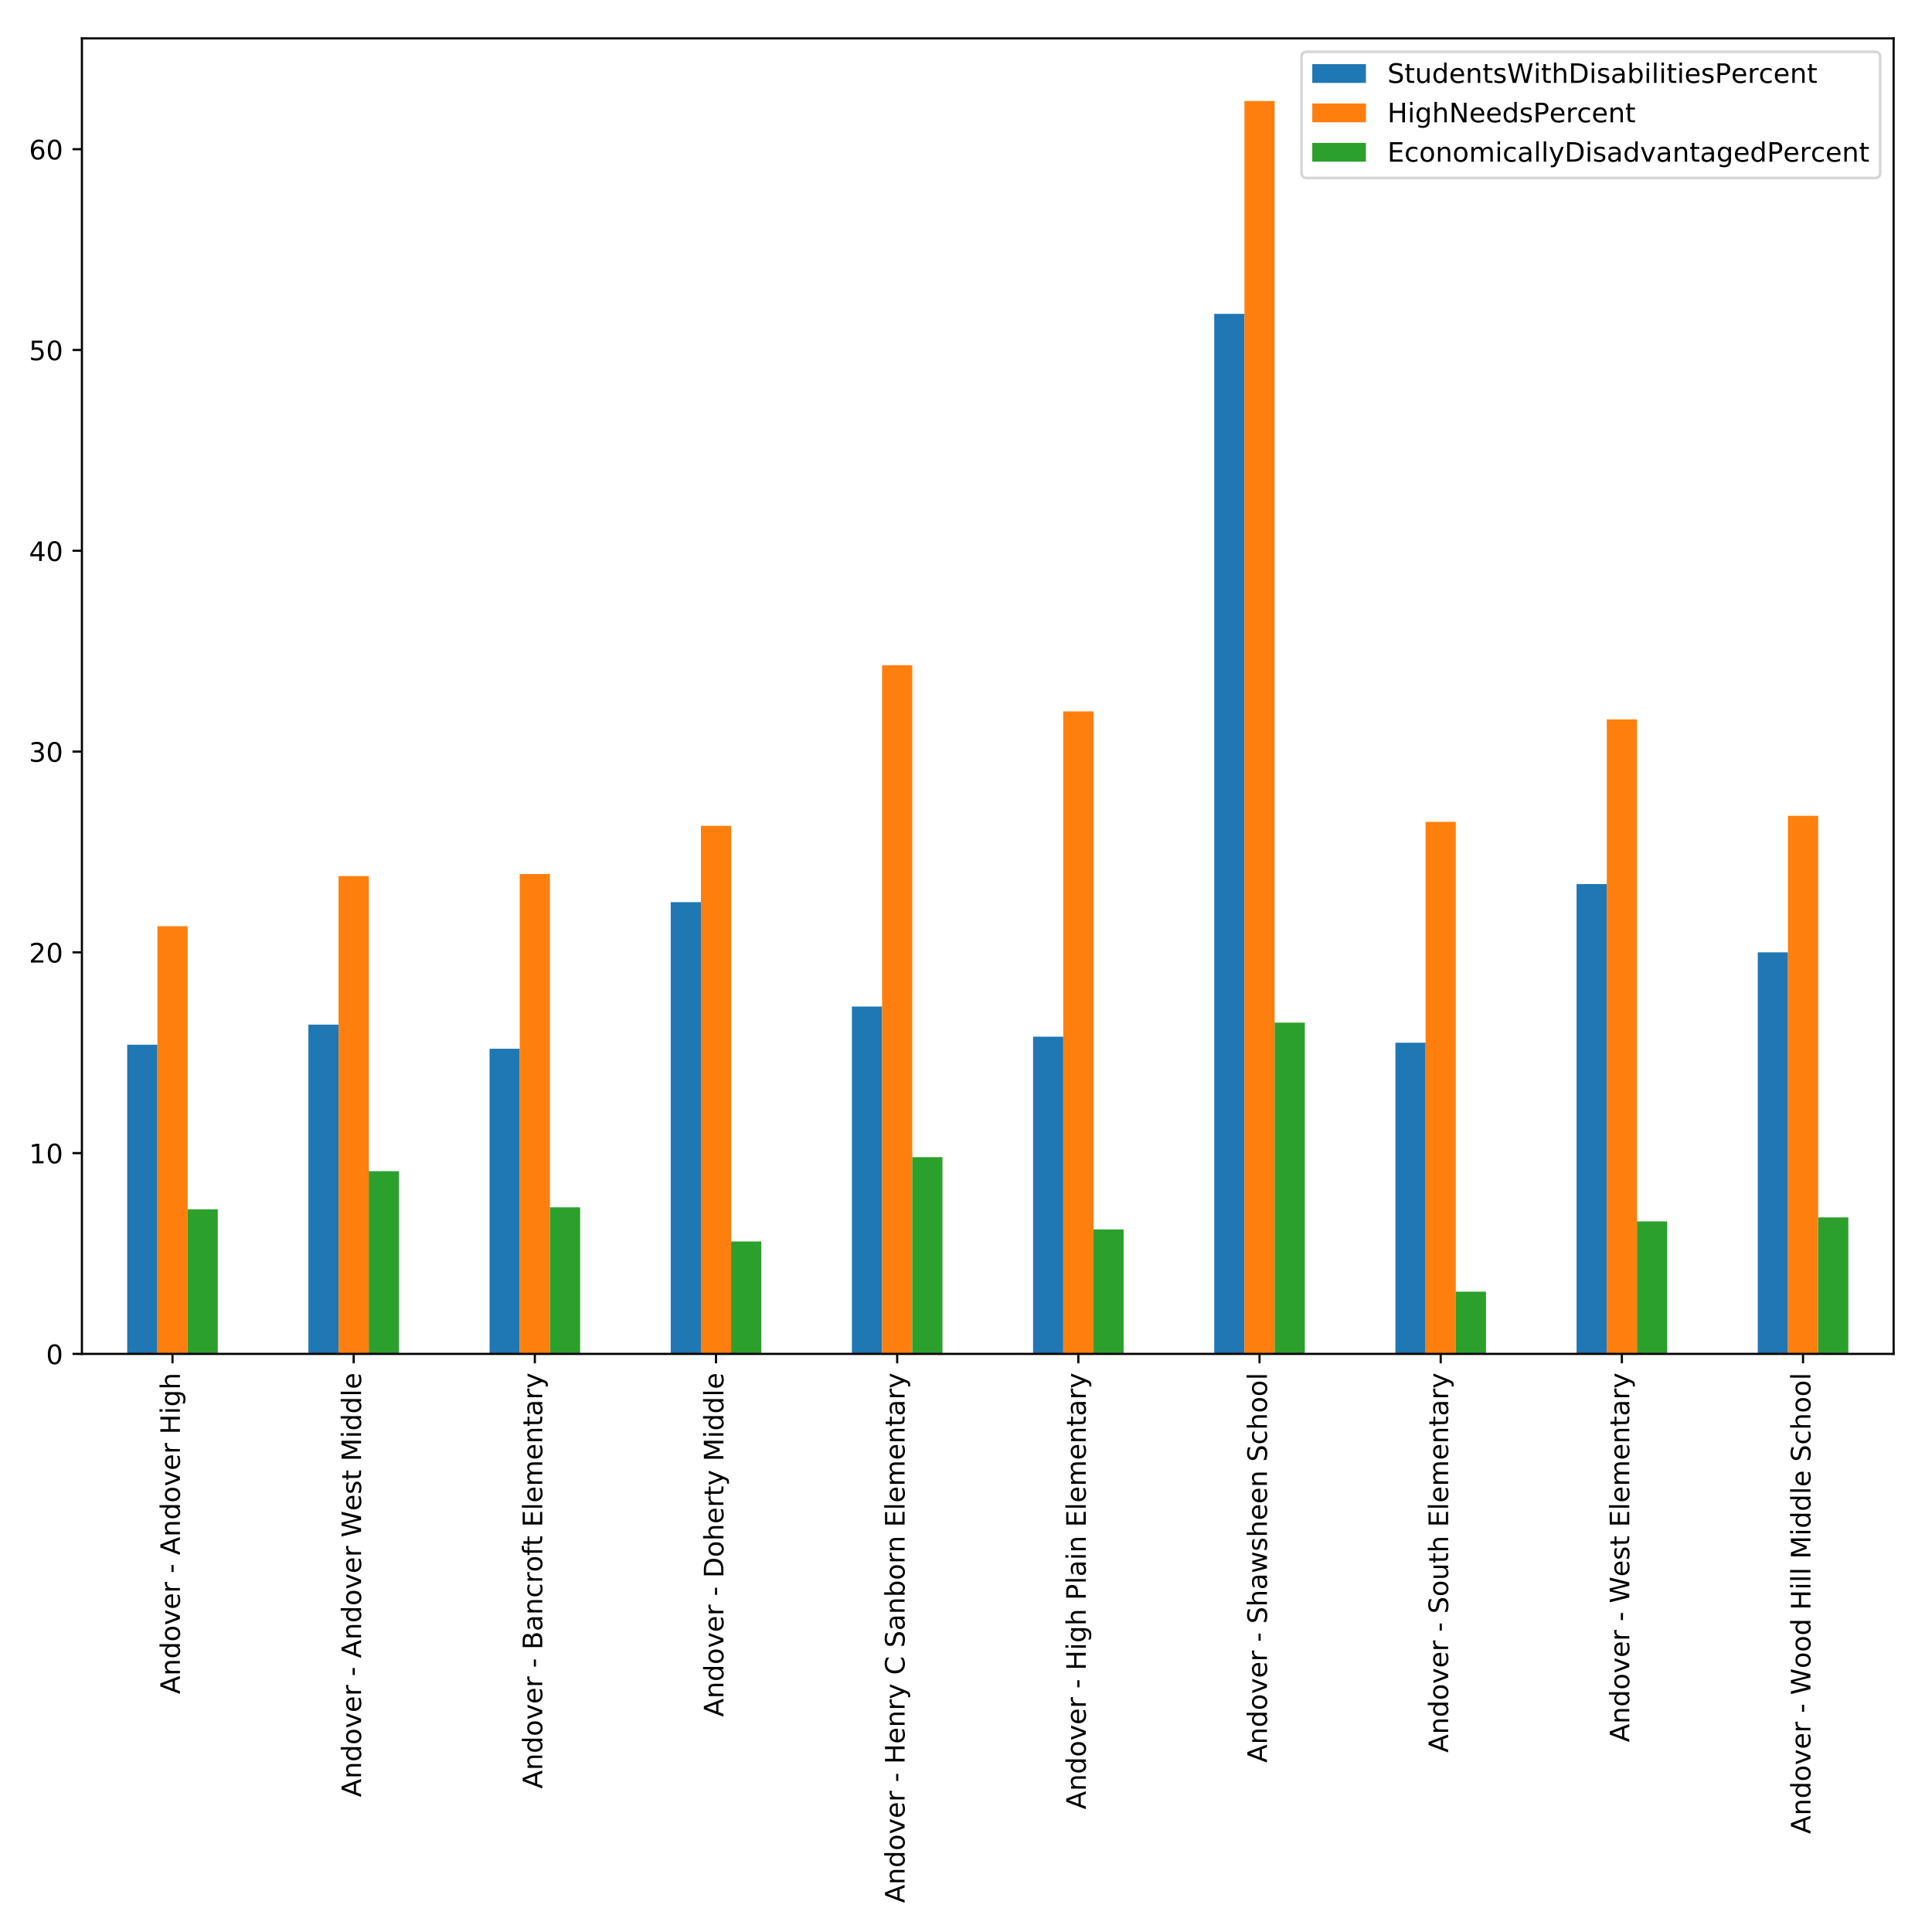 <?xml version="1.0" encoding="utf-8" standalone="no"?>
<!DOCTYPE svg PUBLIC "-//W3C//DTD SVG 1.1//EN"
  "http://www.w3.org/Graphics/SVG/1.1/DTD/svg11.dtd">
<!-- Created with matplotlib (http://matplotlib.org/) -->
<svg height="720pt" version="1.1" viewBox="0 0 720 720" width="720pt" xmlns="http://www.w3.org/2000/svg" xmlns:xlink="http://www.w3.org/1999/xlink">
 <defs>
  <style type="text/css">
*{stroke-linecap:butt;stroke-linejoin:round;}
  </style>
 </defs>
 <g id="figure_1">
  <g id="patch_1">
   <path d="M 0 720 
L 720 720 
L 720 0 
L 0 0 
z
" style="fill:#ffffff;"/>
  </g>
  <g id="axes_1">
   <g id="patch_2">
    <path d="M 30.525 504.562 
L 705.7 504.562 
L 705.7 14.3 
L 30.525 14.3 
z
" style="fill:#ffffff;"/>
   </g>
   <g id="patch_3">
    <path clip-path="url(#pc3f6af419b)" d="M 47.404 504.562 
L 58.657 504.562 
L 58.657 389.33 
L 47.404 389.33 
z
" style="fill:#1f77b4;"/>
   </g>
   <g id="patch_4">
    <path clip-path="url(#pc3f6af419b)" d="M 114.922 504.562 
L 126.175 504.562 
L 126.175 381.847 
L 114.922 381.847 
z
" style="fill:#1f77b4;"/>
   </g>
   <g id="patch_5">
    <path clip-path="url(#pc3f6af419b)" d="M 182.439 504.562 
L 193.692 504.562 
L 193.692 390.826 
L 182.439 390.826 
z
" style="fill:#1f77b4;"/>
   </g>
   <g id="patch_6">
    <path clip-path="url(#pc3f6af419b)" d="M 249.957 504.562 
L 261.21 504.562 
L 261.21 336.203 
L 249.957 336.203 
z
" style="fill:#1f77b4;"/>
   </g>
   <g id="patch_7">
    <path clip-path="url(#pc3f6af419b)" d="M 317.474 504.562 
L 328.727 504.562 
L 328.727 375.113 
L 317.474 375.113 
z
" style="fill:#1f77b4;"/>
   </g>
   <g id="patch_8">
    <path clip-path="url(#pc3f6af419b)" d="M 384.992 504.562 
L 396.245 504.562 
L 396.245 386.337 
L 384.992 386.337 
z
" style="fill:#1f77b4;"/>
   </g>
   <g id="patch_9">
    <path clip-path="url(#pc3f6af419b)" d="M 452.509 504.562 
L 463.762 504.562 
L 463.762 116.962 
L 452.509 116.962 
z
" style="fill:#1f77b4;"/>
   </g>
   <g id="patch_10">
    <path clip-path="url(#pc3f6af419b)" d="M 520.027 504.562 
L 531.28 504.562 
L 531.28 388.582 
L 520.027 388.582 
z
" style="fill:#1f77b4;"/>
   </g>
   <g id="patch_11">
    <path clip-path="url(#pc3f6af419b)" d="M 587.544 504.562 
L 598.797 504.562 
L 598.797 329.469 
L 587.544 329.469 
z
" style="fill:#1f77b4;"/>
   </g>
   <g id="patch_12">
    <path clip-path="url(#pc3f6af419b)" d="M 655.062 504.562 
L 666.315 504.562 
L 666.315 354.91 
L 655.062 354.91 
z
" style="fill:#1f77b4;"/>
   </g>
   <g id="patch_13">
    <path clip-path="url(#pc3f6af419b)" d="M 58.657 504.562 
L 69.91 504.562 
L 69.91 345.182 
L 58.657 345.182 
z
" style="fill:#ff7f0e;"/>
   </g>
   <g id="patch_14">
    <path clip-path="url(#pc3f6af419b)" d="M 126.175 504.562 
L 137.428 504.562 
L 137.428 326.476 
L 126.175 326.476 
z
" style="fill:#ff7f0e;"/>
   </g>
   <g id="patch_15">
    <path clip-path="url(#pc3f6af419b)" d="M 193.692 504.562 
L 204.945 504.562 
L 204.945 325.727 
L 193.692 325.727 
z
" style="fill:#ff7f0e;"/>
   </g>
   <g id="patch_16">
    <path clip-path="url(#pc3f6af419b)" d="M 261.21 504.562 
L 272.463 504.562 
L 272.463 307.769 
L 261.21 307.769 
z
" style="fill:#ff7f0e;"/>
   </g>
   <g id="patch_17">
    <path clip-path="url(#pc3f6af419b)" d="M 328.727 504.562 
L 339.98 504.562 
L 339.98 247.908 
L 328.727 247.908 
z
" style="fill:#ff7f0e;"/>
   </g>
   <g id="patch_18">
    <path clip-path="url(#pc3f6af419b)" d="M 396.245 504.562 
L 407.498 504.562 
L 407.498 265.118 
L 396.245 265.118 
z
" style="fill:#ff7f0e;"/>
   </g>
   <g id="patch_19">
    <path clip-path="url(#pc3f6af419b)" d="M 463.762 504.562 
L 475.015 504.562 
L 475.015 37.646 
L 463.762 37.646 
z
" style="fill:#ff7f0e;"/>
   </g>
   <g id="patch_20">
    <path clip-path="url(#pc3f6af419b)" d="M 531.28 504.562 
L 542.533 504.562 
L 542.533 306.273 
L 531.28 306.273 
z
" style="fill:#ff7f0e;"/>
   </g>
   <g id="patch_21">
    <path clip-path="url(#pc3f6af419b)" d="M 598.797 504.562 
L 610.05 504.562 
L 610.05 268.111 
L 598.797 268.111 
z
" style="fill:#ff7f0e;"/>
   </g>
   <g id="patch_22">
    <path clip-path="url(#pc3f6af419b)" d="M 666.315 504.562 
L 677.568 504.562 
L 677.568 304.028 
L 666.315 304.028 
z
" style="fill:#ff7f0e;"/>
   </g>
   <g id="patch_23">
    <path clip-path="url(#pc3f6af419b)" d="M 69.91 504.562 
L 81.163 504.562 
L 81.163 450.688 
L 69.91 450.688 
z
" style="fill:#2ca02c;"/>
   </g>
   <g id="patch_24">
    <path clip-path="url(#pc3f6af419b)" d="M 137.428 504.562 
L 148.681 504.562 
L 148.681 436.47 
L 137.428 436.47 
z
" style="fill:#2ca02c;"/>
   </g>
   <g id="patch_25">
    <path clip-path="url(#pc3f6af419b)" d="M 204.945 504.562 
L 216.198 504.562 
L 216.198 449.939 
L 204.945 449.939 
z
" style="fill:#2ca02c;"/>
   </g>
   <g id="patch_26">
    <path clip-path="url(#pc3f6af419b)" d="M 272.463 504.562 
L 283.716 504.562 
L 283.716 462.66 
L 272.463 462.66 
z
" style="fill:#2ca02c;"/>
   </g>
   <g id="patch_27">
    <path clip-path="url(#pc3f6af419b)" d="M 339.98 504.562 
L 351.233 504.562 
L 351.233 431.233 
L 339.98 431.233 
z
" style="fill:#2ca02c;"/>
   </g>
   <g id="patch_28">
    <path clip-path="url(#pc3f6af419b)" d="M 407.498 504.562 
L 418.751 504.562 
L 418.751 458.17 
L 407.498 458.17 
z
" style="fill:#2ca02c;"/>
   </g>
   <g id="patch_29">
    <path clip-path="url(#pc3f6af419b)" d="M 475.015 504.562 
L 486.268 504.562 
L 486.268 381.099 
L 475.015 381.099 
z
" style="fill:#2ca02c;"/>
   </g>
   <g id="patch_30">
    <path clip-path="url(#pc3f6af419b)" d="M 542.533 504.562 
L 553.786 504.562 
L 553.786 481.366 
L 542.533 481.366 
z
" style="fill:#2ca02c;"/>
   </g>
   <g id="patch_31">
    <path clip-path="url(#pc3f6af419b)" d="M 610.05 504.562 
L 621.303 504.562 
L 621.303 455.177 
L 610.05 455.177 
z
" style="fill:#2ca02c;"/>
   </g>
   <g id="patch_32">
    <path clip-path="url(#pc3f6af419b)" d="M 677.568 504.562 
L 688.821 504.562 
L 688.821 453.681 
L 677.568 453.681 
z
" style="fill:#2ca02c;"/>
   </g>
   <g id="matplotlib.axis_1">
    <g id="xtick_1">
     <g id="line2d_1">
      <defs>
       <path d="M 0 0 
L 0 3.5 
" id="m97ead9c397" style="stroke:#000000;stroke-width:0.8;"/>
      </defs>
      <g>
       <use style="stroke:#000000;stroke-width:0.8;" x="64.284" xlink:href="#m97ead9c397" y="504.562"/>
      </g>
     </g>
     <g id="text_1">
      <!-- Andover - Andover High -->
      <defs>
       <path d="M 34.188 63.188 
L 20.797 26.906 
L 47.609 26.906 
z
M 28.609 72.906 
L 39.797 72.906 
L 67.578 0 
L 57.328 0 
L 50.688 18.703 
L 17.828 18.703 
L 11.188 0 
L 0.781 0 
z
" id="DejaVuSans-41"/>
       <path d="M 54.891 33.016 
L 54.891 0 
L 45.906 0 
L 45.906 32.719 
Q 45.906 40.484 42.875 44.328 
Q 39.844 48.188 33.797 48.188 
Q 26.516 48.188 22.312 43.547 
Q 18.109 38.922 18.109 30.906 
L 18.109 0 
L 9.078 0 
L 9.078 54.688 
L 18.109 54.688 
L 18.109 46.188 
Q 21.344 51.125 25.703 53.562 
Q 30.078 56 35.797 56 
Q 45.219 56 50.047 50.172 
Q 54.891 44.344 54.891 33.016 
z
" id="DejaVuSans-6e"/>
       <path d="M 45.406 46.391 
L 45.406 75.984 
L 54.391 75.984 
L 54.391 0 
L 45.406 0 
L 45.406 8.203 
Q 42.578 3.328 38.25 0.953 
Q 33.938 -1.422 27.875 -1.422 
Q 17.969 -1.422 11.734 6.484 
Q 5.516 14.406 5.516 27.297 
Q 5.516 40.188 11.734 48.094 
Q 17.969 56 27.875 56 
Q 33.938 56 38.25 53.625 
Q 42.578 51.266 45.406 46.391 
z
M 14.797 27.297 
Q 14.797 17.391 18.875 11.75 
Q 22.953 6.109 30.078 6.109 
Q 37.203 6.109 41.297 11.75 
Q 45.406 17.391 45.406 27.297 
Q 45.406 37.203 41.297 42.844 
Q 37.203 48.484 30.078 48.484 
Q 22.953 48.484 18.875 42.844 
Q 14.797 37.203 14.797 27.297 
z
" id="DejaVuSans-64"/>
       <path d="M 30.609 48.391 
Q 23.391 48.391 19.188 42.75 
Q 14.984 37.109 14.984 27.297 
Q 14.984 17.484 19.156 11.844 
Q 23.344 6.203 30.609 6.203 
Q 37.797 6.203 41.984 11.859 
Q 46.188 17.531 46.188 27.297 
Q 46.188 37.016 41.984 42.703 
Q 37.797 48.391 30.609 48.391 
z
M 30.609 56 
Q 42.328 56 49.016 48.375 
Q 55.719 40.766 55.719 27.297 
Q 55.719 13.875 49.016 6.219 
Q 42.328 -1.422 30.609 -1.422 
Q 18.844 -1.422 12.172 6.219 
Q 5.516 13.875 5.516 27.297 
Q 5.516 40.766 12.172 48.375 
Q 18.844 56 30.609 56 
z
" id="DejaVuSans-6f"/>
       <path d="M 2.984 54.688 
L 12.5 54.688 
L 29.594 8.797 
L 46.688 54.688 
L 56.203 54.688 
L 35.688 0 
L 23.484 0 
z
" id="DejaVuSans-76"/>
       <path d="M 56.203 29.594 
L 56.203 25.203 
L 14.891 25.203 
Q 15.484 15.922 20.484 11.062 
Q 25.484 6.203 34.422 6.203 
Q 39.594 6.203 44.453 7.469 
Q 49.312 8.734 54.109 11.281 
L 54.109 2.781 
Q 49.266 0.734 44.188 -0.344 
Q 39.109 -1.422 33.891 -1.422 
Q 20.797 -1.422 13.156 6.188 
Q 5.516 13.812 5.516 26.812 
Q 5.516 40.234 12.766 48.109 
Q 20.016 56 32.328 56 
Q 43.359 56 49.781 48.891 
Q 56.203 41.797 56.203 29.594 
z
M 47.219 32.234 
Q 47.125 39.594 43.094 43.984 
Q 39.062 48.391 32.422 48.391 
Q 24.906 48.391 20.391 44.141 
Q 15.875 39.891 15.188 32.172 
z
" id="DejaVuSans-65"/>
       <path d="M 41.109 46.297 
Q 39.594 47.172 37.812 47.578 
Q 36.031 48 33.891 48 
Q 26.266 48 22.188 43.047 
Q 18.109 38.094 18.109 28.812 
L 18.109 0 
L 9.078 0 
L 9.078 54.688 
L 18.109 54.688 
L 18.109 46.188 
Q 20.953 51.172 25.484 53.578 
Q 30.031 56 36.531 56 
Q 37.453 56 38.578 55.875 
Q 39.703 55.766 41.062 55.516 
z
" id="DejaVuSans-72"/>
       <path id="DejaVuSans-20"/>
       <path d="M 4.891 31.391 
L 31.203 31.391 
L 31.203 23.391 
L 4.891 23.391 
z
" id="DejaVuSans-2d"/>
       <path d="M 9.812 72.906 
L 19.672 72.906 
L 19.672 43.016 
L 55.516 43.016 
L 55.516 72.906 
L 65.375 72.906 
L 65.375 0 
L 55.516 0 
L 55.516 34.719 
L 19.672 34.719 
L 19.672 0 
L 9.812 0 
z
" id="DejaVuSans-48"/>
       <path d="M 9.422 54.688 
L 18.406 54.688 
L 18.406 0 
L 9.422 0 
z
M 9.422 75.984 
L 18.406 75.984 
L 18.406 64.594 
L 9.422 64.594 
z
" id="DejaVuSans-69"/>
       <path d="M 45.406 27.984 
Q 45.406 37.75 41.375 43.109 
Q 37.359 48.484 30.078 48.484 
Q 22.859 48.484 18.828 43.109 
Q 14.797 37.75 14.797 27.984 
Q 14.797 18.266 18.828 12.891 
Q 22.859 7.516 30.078 7.516 
Q 37.359 7.516 41.375 12.891 
Q 45.406 18.266 45.406 27.984 
z
M 54.391 6.781 
Q 54.391 -7.172 48.188 -13.984 
Q 42 -20.797 29.203 -20.797 
Q 24.469 -20.797 20.266 -20.094 
Q 16.062 -19.391 12.109 -17.922 
L 12.109 -9.188 
Q 16.062 -11.328 19.922 -12.344 
Q 23.781 -13.375 27.781 -13.375 
Q 36.625 -13.375 41.016 -8.766 
Q 45.406 -4.156 45.406 5.172 
L 45.406 9.625 
Q 42.625 4.781 38.281 2.391 
Q 33.938 0 27.875 0 
Q 17.828 0 11.672 7.656 
Q 5.516 15.328 5.516 27.984 
Q 5.516 40.672 11.672 48.328 
Q 17.828 56 27.875 56 
Q 33.938 56 38.281 53.609 
Q 42.625 51.219 45.406 46.391 
L 45.406 54.688 
L 54.391 54.688 
z
" id="DejaVuSans-67"/>
       <path d="M 54.891 33.016 
L 54.891 0 
L 45.906 0 
L 45.906 32.719 
Q 45.906 40.484 42.875 44.328 
Q 39.844 48.188 33.797 48.188 
Q 26.516 48.188 22.312 43.547 
Q 18.109 38.922 18.109 30.906 
L 18.109 0 
L 9.078 0 
L 9.078 75.984 
L 18.109 75.984 
L 18.109 46.188 
Q 21.344 51.125 25.703 53.562 
Q 30.078 56 35.797 56 
Q 45.219 56 50.047 50.172 
Q 54.891 44.344 54.891 33.016 
z
" id="DejaVuSans-68"/>
      </defs>
      <g transform="translate(67.043 631.345)rotate(-90)scale(0.1 -0.1)">
       <use xlink:href="#DejaVuSans-41"/>
       <use x="68.408" xlink:href="#DejaVuSans-6e"/>
       <use x="131.787" xlink:href="#DejaVuSans-64"/>
       <use x="195.264" xlink:href="#DejaVuSans-6f"/>
       <use x="256.445" xlink:href="#DejaVuSans-76"/>
       <use x="315.625" xlink:href="#DejaVuSans-65"/>
       <use x="377.148" xlink:href="#DejaVuSans-72"/>
       <use x="418.262" xlink:href="#DejaVuSans-20"/>
       <use x="450.049" xlink:href="#DejaVuSans-2d"/>
       <use x="486.133" xlink:href="#DejaVuSans-20"/>
       <use x="517.92" xlink:href="#DejaVuSans-41"/>
       <use x="586.328" xlink:href="#DejaVuSans-6e"/>
       <use x="649.707" xlink:href="#DejaVuSans-64"/>
       <use x="713.184" xlink:href="#DejaVuSans-6f"/>
       <use x="774.365" xlink:href="#DejaVuSans-76"/>
       <use x="833.545" xlink:href="#DejaVuSans-65"/>
       <use x="895.068" xlink:href="#DejaVuSans-72"/>
       <use x="936.182" xlink:href="#DejaVuSans-20"/>
       <use x="967.969" xlink:href="#DejaVuSans-48"/>
       <use x="1043.164" xlink:href="#DejaVuSans-69"/>
       <use x="1070.947" xlink:href="#DejaVuSans-67"/>
       <use x="1134.424" xlink:href="#DejaVuSans-68"/>
      </g>
     </g>
    </g>
    <g id="xtick_2">
     <g id="line2d_2">
      <g>
       <use style="stroke:#000000;stroke-width:0.8;" x="131.801" xlink:href="#m97ead9c397" y="504.562"/>
      </g>
     </g>
     <g id="text_2">
      <!-- Andover - Andover West Middle -->
      <defs>
       <path d="M 3.328 72.906 
L 13.281 72.906 
L 28.609 11.281 
L 43.891 72.906 
L 54.984 72.906 
L 70.312 11.281 
L 85.594 72.906 
L 95.609 72.906 
L 77.297 0 
L 64.891 0 
L 49.516 63.281 
L 33.984 0 
L 21.578 0 
z
" id="DejaVuSans-57"/>
       <path d="M 44.281 53.078 
L 44.281 44.578 
Q 40.484 46.531 36.375 47.5 
Q 32.281 48.484 27.875 48.484 
Q 21.188 48.484 17.844 46.438 
Q 14.5 44.391 14.5 40.281 
Q 14.5 37.156 16.891 35.375 
Q 19.281 33.594 26.516 31.984 
L 29.594 31.297 
Q 39.156 29.25 43.188 25.516 
Q 47.219 21.781 47.219 15.094 
Q 47.219 7.469 41.188 3.016 
Q 35.156 -1.422 24.609 -1.422 
Q 20.219 -1.422 15.453 -0.562 
Q 10.688 0.297 5.422 2 
L 5.422 11.281 
Q 10.406 8.688 15.234 7.391 
Q 20.062 6.109 24.812 6.109 
Q 31.156 6.109 34.562 8.281 
Q 37.984 10.453 37.984 14.406 
Q 37.984 18.062 35.516 20.016 
Q 33.062 21.969 24.703 23.781 
L 21.578 24.516 
Q 13.234 26.266 9.516 29.906 
Q 5.812 33.547 5.812 39.891 
Q 5.812 47.609 11.281 51.797 
Q 16.75 56 26.812 56 
Q 31.781 56 36.172 55.266 
Q 40.578 54.547 44.281 53.078 
z
" id="DejaVuSans-73"/>
       <path d="M 18.312 70.219 
L 18.312 54.688 
L 36.812 54.688 
L 36.812 47.703 
L 18.312 47.703 
L 18.312 18.016 
Q 18.312 11.328 20.141 9.422 
Q 21.969 7.516 27.594 7.516 
L 36.812 7.516 
L 36.812 0 
L 27.594 0 
Q 17.188 0 13.234 3.875 
Q 9.281 7.766 9.281 18.016 
L 9.281 47.703 
L 2.688 47.703 
L 2.688 54.688 
L 9.281 54.688 
L 9.281 70.219 
z
" id="DejaVuSans-74"/>
       <path d="M 9.812 72.906 
L 24.516 72.906 
L 43.109 23.297 
L 61.812 72.906 
L 76.516 72.906 
L 76.516 0 
L 66.891 0 
L 66.891 64.016 
L 48.094 14.016 
L 38.188 14.016 
L 19.391 64.016 
L 19.391 0 
L 9.812 0 
z
" id="DejaVuSans-4d"/>
       <path d="M 9.422 75.984 
L 18.406 75.984 
L 18.406 0 
L 9.422 0 
z
" id="DejaVuSans-6c"/>
      </defs>
      <g transform="translate(134.561 669.736)rotate(-90)scale(0.1 -0.1)">
       <use xlink:href="#DejaVuSans-41"/>
       <use x="68.408" xlink:href="#DejaVuSans-6e"/>
       <use x="131.787" xlink:href="#DejaVuSans-64"/>
       <use x="195.264" xlink:href="#DejaVuSans-6f"/>
       <use x="256.445" xlink:href="#DejaVuSans-76"/>
       <use x="315.625" xlink:href="#DejaVuSans-65"/>
       <use x="377.148" xlink:href="#DejaVuSans-72"/>
       <use x="418.262" xlink:href="#DejaVuSans-20"/>
       <use x="450.049" xlink:href="#DejaVuSans-2d"/>
       <use x="486.133" xlink:href="#DejaVuSans-20"/>
       <use x="517.92" xlink:href="#DejaVuSans-41"/>
       <use x="586.328" xlink:href="#DejaVuSans-6e"/>
       <use x="649.707" xlink:href="#DejaVuSans-64"/>
       <use x="713.184" xlink:href="#DejaVuSans-6f"/>
       <use x="774.365" xlink:href="#DejaVuSans-76"/>
       <use x="833.545" xlink:href="#DejaVuSans-65"/>
       <use x="895.068" xlink:href="#DejaVuSans-72"/>
       <use x="936.182" xlink:href="#DejaVuSans-20"/>
       <use x="967.969" xlink:href="#DejaVuSans-57"/>
       <use x="1066.768" xlink:href="#DejaVuSans-65"/>
       <use x="1128.291" xlink:href="#DejaVuSans-73"/>
       <use x="1180.391" xlink:href="#DejaVuSans-74"/>
       <use x="1219.6" xlink:href="#DejaVuSans-20"/>
       <use x="1251.387" xlink:href="#DejaVuSans-4d"/>
       <use x="1337.666" xlink:href="#DejaVuSans-69"/>
       <use x="1365.449" xlink:href="#DejaVuSans-64"/>
       <use x="1428.926" xlink:href="#DejaVuSans-64"/>
       <use x="1492.402" xlink:href="#DejaVuSans-6c"/>
       <use x="1520.186" xlink:href="#DejaVuSans-65"/>
      </g>
     </g>
    </g>
    <g id="xtick_3">
     <g id="line2d_3">
      <g>
       <use style="stroke:#000000;stroke-width:0.8;" x="199.319" xlink:href="#m97ead9c397" y="504.562"/>
      </g>
     </g>
     <g id="text_3">
      <!-- Andover - Bancroft Elementary -->
      <defs>
       <path d="M 19.672 34.812 
L 19.672 8.109 
L 35.5 8.109 
Q 43.453 8.109 47.281 11.406 
Q 51.125 14.703 51.125 21.484 
Q 51.125 28.328 47.281 31.562 
Q 43.453 34.812 35.5 34.812 
z
M 19.672 64.797 
L 19.672 42.828 
L 34.281 42.828 
Q 41.5 42.828 45.031 45.531 
Q 48.578 48.25 48.578 53.812 
Q 48.578 59.328 45.031 62.062 
Q 41.5 64.797 34.281 64.797 
z
M 9.812 72.906 
L 35.016 72.906 
Q 46.297 72.906 52.391 68.219 
Q 58.5 63.531 58.5 54.891 
Q 58.5 48.188 55.375 44.234 
Q 52.25 40.281 46.188 39.312 
Q 53.469 37.75 57.5 32.781 
Q 61.531 27.828 61.531 20.406 
Q 61.531 10.641 54.891 5.312 
Q 48.25 0 35.984 0 
L 9.812 0 
z
" id="DejaVuSans-42"/>
       <path d="M 34.281 27.484 
Q 23.391 27.484 19.188 25 
Q 14.984 22.516 14.984 16.5 
Q 14.984 11.719 18.141 8.906 
Q 21.297 6.109 26.703 6.109 
Q 34.188 6.109 38.703 11.406 
Q 43.219 16.703 43.219 25.484 
L 43.219 27.484 
z
M 52.203 31.203 
L 52.203 0 
L 43.219 0 
L 43.219 8.297 
Q 40.141 3.328 35.547 0.953 
Q 30.953 -1.422 24.312 -1.422 
Q 15.922 -1.422 10.953 3.297 
Q 6 8.016 6 15.922 
Q 6 25.141 12.172 29.828 
Q 18.359 34.516 30.609 34.516 
L 43.219 34.516 
L 43.219 35.406 
Q 43.219 41.609 39.141 45 
Q 35.062 48.391 27.688 48.391 
Q 23 48.391 18.547 47.266 
Q 14.109 46.141 10.016 43.891 
L 10.016 52.203 
Q 14.938 54.109 19.578 55.047 
Q 24.219 56 28.609 56 
Q 40.484 56 46.344 49.844 
Q 52.203 43.703 52.203 31.203 
z
" id="DejaVuSans-61"/>
       <path d="M 48.781 52.594 
L 48.781 44.188 
Q 44.969 46.297 41.141 47.344 
Q 37.312 48.391 33.406 48.391 
Q 24.656 48.391 19.812 42.844 
Q 14.984 37.312 14.984 27.297 
Q 14.984 17.281 19.812 11.734 
Q 24.656 6.203 33.406 6.203 
Q 37.312 6.203 41.141 7.25 
Q 44.969 8.297 48.781 10.406 
L 48.781 2.094 
Q 45.016 0.344 40.984 -0.531 
Q 36.969 -1.422 32.422 -1.422 
Q 20.062 -1.422 12.781 6.344 
Q 5.516 14.109 5.516 27.297 
Q 5.516 40.672 12.859 48.328 
Q 20.219 56 33.016 56 
Q 37.156 56 41.109 55.141 
Q 45.062 54.297 48.781 52.594 
z
" id="DejaVuSans-63"/>
       <path d="M 37.109 75.984 
L 37.109 68.5 
L 28.516 68.5 
Q 23.688 68.5 21.797 66.547 
Q 19.922 64.594 19.922 59.516 
L 19.922 54.688 
L 34.719 54.688 
L 34.719 47.703 
L 19.922 47.703 
L 19.922 0 
L 10.891 0 
L 10.891 47.703 
L 2.297 47.703 
L 2.297 54.688 
L 10.891 54.688 
L 10.891 58.5 
Q 10.891 67.625 15.141 71.797 
Q 19.391 75.984 28.609 75.984 
z
" id="DejaVuSans-66"/>
       <path d="M 9.812 72.906 
L 55.906 72.906 
L 55.906 64.594 
L 19.672 64.594 
L 19.672 43.016 
L 54.391 43.016 
L 54.391 34.719 
L 19.672 34.719 
L 19.672 8.297 
L 56.781 8.297 
L 56.781 0 
L 9.812 0 
z
" id="DejaVuSans-45"/>
       <path d="M 52 44.188 
Q 55.375 50.25 60.062 53.125 
Q 64.75 56 71.094 56 
Q 79.641 56 84.281 50.016 
Q 88.922 44.047 88.922 33.016 
L 88.922 0 
L 79.891 0 
L 79.891 32.719 
Q 79.891 40.578 77.094 44.375 
Q 74.312 48.188 68.609 48.188 
Q 61.625 48.188 57.562 43.547 
Q 53.516 38.922 53.516 30.906 
L 53.516 0 
L 44.484 0 
L 44.484 32.719 
Q 44.484 40.625 41.703 44.406 
Q 38.922 48.188 33.109 48.188 
Q 26.219 48.188 22.156 43.531 
Q 18.109 38.875 18.109 30.906 
L 18.109 0 
L 9.078 0 
L 9.078 54.688 
L 18.109 54.688 
L 18.109 46.188 
Q 21.188 51.219 25.484 53.609 
Q 29.781 56 35.688 56 
Q 41.656 56 45.828 52.969 
Q 50 49.953 52 44.188 
z
" id="DejaVuSans-6d"/>
       <path d="M 32.172 -5.078 
Q 28.375 -14.844 24.75 -17.812 
Q 21.141 -20.797 15.094 -20.797 
L 7.906 -20.797 
L 7.906 -13.281 
L 13.188 -13.281 
Q 16.891 -13.281 18.938 -11.516 
Q 21 -9.766 23.484 -3.219 
L 25.094 0.875 
L 2.984 54.688 
L 12.5 54.688 
L 29.594 11.922 
L 46.688 54.688 
L 56.203 54.688 
z
" id="DejaVuSans-79"/>
      </defs>
      <g transform="translate(202.078 666.583)rotate(-90)scale(0.1 -0.1)">
       <use xlink:href="#DejaVuSans-41"/>
       <use x="68.408" xlink:href="#DejaVuSans-6e"/>
       <use x="131.787" xlink:href="#DejaVuSans-64"/>
       <use x="195.264" xlink:href="#DejaVuSans-6f"/>
       <use x="256.445" xlink:href="#DejaVuSans-76"/>
       <use x="315.625" xlink:href="#DejaVuSans-65"/>
       <use x="377.148" xlink:href="#DejaVuSans-72"/>
       <use x="418.262" xlink:href="#DejaVuSans-20"/>
       <use x="450.049" xlink:href="#DejaVuSans-2d"/>
       <use x="486.133" xlink:href="#DejaVuSans-20"/>
       <use x="517.92" xlink:href="#DejaVuSans-42"/>
       <use x="586.523" xlink:href="#DejaVuSans-61"/>
       <use x="647.803" xlink:href="#DejaVuSans-6e"/>
       <use x="711.182" xlink:href="#DejaVuSans-63"/>
       <use x="766.162" xlink:href="#DejaVuSans-72"/>
       <use x="807.244" xlink:href="#DejaVuSans-6f"/>
       <use x="868.426" xlink:href="#DejaVuSans-66"/>
       <use x="903.615" xlink:href="#DejaVuSans-74"/>
       <use x="942.824" xlink:href="#DejaVuSans-20"/>
       <use x="974.611" xlink:href="#DejaVuSans-45"/>
       <use x="1037.795" xlink:href="#DejaVuSans-6c"/>
       <use x="1065.578" xlink:href="#DejaVuSans-65"/>
       <use x="1127.102" xlink:href="#DejaVuSans-6d"/>
       <use x="1224.514" xlink:href="#DejaVuSans-65"/>
       <use x="1286.037" xlink:href="#DejaVuSans-6e"/>
       <use x="1349.416" xlink:href="#DejaVuSans-74"/>
       <use x="1388.625" xlink:href="#DejaVuSans-61"/>
       <use x="1449.904" xlink:href="#DejaVuSans-72"/>
       <use x="1491.018" xlink:href="#DejaVuSans-79"/>
      </g>
     </g>
    </g>
    <g id="xtick_4">
     <g id="line2d_4">
      <g>
       <use style="stroke:#000000;stroke-width:0.8;" x="266.836" xlink:href="#m97ead9c397" y="504.562"/>
      </g>
     </g>
     <g id="text_4">
      <!-- Andover - Doherty Middle -->
      <defs>
       <path d="M 19.672 64.797 
L 19.672 8.109 
L 31.594 8.109 
Q 46.688 8.109 53.688 14.938 
Q 60.688 21.781 60.688 36.531 
Q 60.688 51.172 53.688 57.984 
Q 46.688 64.797 31.594 64.797 
z
M 9.812 72.906 
L 30.078 72.906 
Q 51.266 72.906 61.172 64.094 
Q 71.094 55.281 71.094 36.531 
Q 71.094 17.672 61.125 8.828 
Q 51.172 0 30.078 0 
L 9.812 0 
z
" id="DejaVuSans-44"/>
      </defs>
      <g transform="translate(269.596 639.827)rotate(-90)scale(0.1 -0.1)">
       <use xlink:href="#DejaVuSans-41"/>
       <use x="68.408" xlink:href="#DejaVuSans-6e"/>
       <use x="131.787" xlink:href="#DejaVuSans-64"/>
       <use x="195.264" xlink:href="#DejaVuSans-6f"/>
       <use x="256.445" xlink:href="#DejaVuSans-76"/>
       <use x="315.625" xlink:href="#DejaVuSans-65"/>
       <use x="377.148" xlink:href="#DejaVuSans-72"/>
       <use x="418.262" xlink:href="#DejaVuSans-20"/>
       <use x="450.049" xlink:href="#DejaVuSans-2d"/>
       <use x="486.133" xlink:href="#DejaVuSans-20"/>
       <use x="517.92" xlink:href="#DejaVuSans-44"/>
       <use x="594.922" xlink:href="#DejaVuSans-6f"/>
       <use x="656.104" xlink:href="#DejaVuSans-68"/>
       <use x="719.482" xlink:href="#DejaVuSans-65"/>
       <use x="781.006" xlink:href="#DejaVuSans-72"/>
       <use x="822.119" xlink:href="#DejaVuSans-74"/>
       <use x="861.328" xlink:href="#DejaVuSans-79"/>
       <use x="920.508" xlink:href="#DejaVuSans-20"/>
       <use x="952.295" xlink:href="#DejaVuSans-4d"/>
       <use x="1038.574" xlink:href="#DejaVuSans-69"/>
       <use x="1066.357" xlink:href="#DejaVuSans-64"/>
       <use x="1129.834" xlink:href="#DejaVuSans-64"/>
       <use x="1193.311" xlink:href="#DejaVuSans-6c"/>
       <use x="1221.094" xlink:href="#DejaVuSans-65"/>
      </g>
     </g>
    </g>
    <g id="xtick_5">
     <g id="line2d_5">
      <g>
       <use style="stroke:#000000;stroke-width:0.8;" x="334.354" xlink:href="#m97ead9c397" y="504.562"/>
      </g>
     </g>
     <g id="text_5">
      <!-- Andover - Henry C Sanborn Elementary -->
      <defs>
       <path d="M 64.406 67.281 
L 64.406 56.891 
Q 59.422 61.531 53.781 63.812 
Q 48.141 66.109 41.797 66.109 
Q 29.297 66.109 22.656 58.469 
Q 16.016 50.828 16.016 36.375 
Q 16.016 21.969 22.656 14.328 
Q 29.297 6.688 41.797 6.688 
Q 48.141 6.688 53.781 8.984 
Q 59.422 11.281 64.406 15.922 
L 64.406 5.609 
Q 59.234 2.094 53.438 0.328 
Q 47.656 -1.422 41.219 -1.422 
Q 24.656 -1.422 15.125 8.703 
Q 5.609 18.844 5.609 36.375 
Q 5.609 53.953 15.125 64.078 
Q 24.656 74.219 41.219 74.219 
Q 47.75 74.219 53.531 72.484 
Q 59.328 70.75 64.406 67.281 
z
" id="DejaVuSans-43"/>
       <path d="M 53.516 70.516 
L 53.516 60.891 
Q 47.906 63.578 42.922 64.891 
Q 37.938 66.219 33.297 66.219 
Q 25.25 66.219 20.875 63.094 
Q 16.5 59.969 16.5 54.203 
Q 16.5 49.359 19.406 46.891 
Q 22.312 44.438 30.422 42.922 
L 36.375 41.703 
Q 47.406 39.594 52.656 34.297 
Q 57.906 29 57.906 20.125 
Q 57.906 9.516 50.797 4.047 
Q 43.703 -1.422 29.984 -1.422 
Q 24.812 -1.422 18.969 -0.25 
Q 13.141 0.922 6.891 3.219 
L 6.891 13.375 
Q 12.891 10.016 18.656 8.297 
Q 24.422 6.594 29.984 6.594 
Q 38.422 6.594 43.016 9.906 
Q 47.609 13.234 47.609 19.391 
Q 47.609 24.75 44.312 27.781 
Q 41.016 30.812 33.5 32.328 
L 27.484 33.5 
Q 16.453 35.688 11.516 40.375 
Q 6.594 45.062 6.594 53.422 
Q 6.594 63.094 13.406 68.656 
Q 20.219 74.219 32.172 74.219 
Q 37.312 74.219 42.625 73.281 
Q 47.953 72.359 53.516 70.516 
z
" id="DejaVuSans-53"/>
       <path d="M 48.688 27.297 
Q 48.688 37.203 44.609 42.844 
Q 40.531 48.484 33.406 48.484 
Q 26.266 48.484 22.188 42.844 
Q 18.109 37.203 18.109 27.297 
Q 18.109 17.391 22.188 11.75 
Q 26.266 6.109 33.406 6.109 
Q 40.531 6.109 44.609 11.75 
Q 48.688 17.391 48.688 27.297 
z
M 18.109 46.391 
Q 20.953 51.266 25.266 53.625 
Q 29.594 56 35.594 56 
Q 45.562 56 51.781 48.094 
Q 58.016 40.188 58.016 27.297 
Q 58.016 14.406 51.781 6.484 
Q 45.562 -1.422 35.594 -1.422 
Q 29.594 -1.422 25.266 0.953 
Q 20.953 3.328 18.109 8.203 
L 18.109 0 
L 9.078 0 
L 9.078 75.984 
L 18.109 75.984 
z
" id="DejaVuSans-62"/>
      </defs>
      <g transform="translate(337.113 709.2)rotate(-90)scale(0.1 -0.1)">
       <use xlink:href="#DejaVuSans-41"/>
       <use x="68.408" xlink:href="#DejaVuSans-6e"/>
       <use x="131.787" xlink:href="#DejaVuSans-64"/>
       <use x="195.264" xlink:href="#DejaVuSans-6f"/>
       <use x="256.445" xlink:href="#DejaVuSans-76"/>
       <use x="315.625" xlink:href="#DejaVuSans-65"/>
       <use x="377.148" xlink:href="#DejaVuSans-72"/>
       <use x="418.262" xlink:href="#DejaVuSans-20"/>
       <use x="450.049" xlink:href="#DejaVuSans-2d"/>
       <use x="486.133" xlink:href="#DejaVuSans-20"/>
       <use x="517.92" xlink:href="#DejaVuSans-48"/>
       <use x="593.115" xlink:href="#DejaVuSans-65"/>
       <use x="654.639" xlink:href="#DejaVuSans-6e"/>
       <use x="718.018" xlink:href="#DejaVuSans-72"/>
       <use x="759.131" xlink:href="#DejaVuSans-79"/>
       <use x="818.311" xlink:href="#DejaVuSans-20"/>
       <use x="850.098" xlink:href="#DejaVuSans-43"/>
       <use x="919.922" xlink:href="#DejaVuSans-20"/>
       <use x="951.709" xlink:href="#DejaVuSans-53"/>
       <use x="1015.186" xlink:href="#DejaVuSans-61"/>
       <use x="1076.465" xlink:href="#DejaVuSans-6e"/>
       <use x="1139.844" xlink:href="#DejaVuSans-62"/>
       <use x="1203.32" xlink:href="#DejaVuSans-6f"/>
       <use x="1264.502" xlink:href="#DejaVuSans-72"/>
       <use x="1305.6" xlink:href="#DejaVuSans-6e"/>
       <use x="1368.979" xlink:href="#DejaVuSans-20"/>
       <use x="1400.766" xlink:href="#DejaVuSans-45"/>
       <use x="1463.949" xlink:href="#DejaVuSans-6c"/>
       <use x="1491.732" xlink:href="#DejaVuSans-65"/>
       <use x="1553.256" xlink:href="#DejaVuSans-6d"/>
       <use x="1650.668" xlink:href="#DejaVuSans-65"/>
       <use x="1712.191" xlink:href="#DejaVuSans-6e"/>
       <use x="1775.57" xlink:href="#DejaVuSans-74"/>
       <use x="1814.779" xlink:href="#DejaVuSans-61"/>
       <use x="1876.059" xlink:href="#DejaVuSans-72"/>
       <use x="1917.172" xlink:href="#DejaVuSans-79"/>
      </g>
     </g>
    </g>
    <g id="xtick_6">
     <g id="line2d_6">
      <g>
       <use style="stroke:#000000;stroke-width:0.8;" x="401.871" xlink:href="#m97ead9c397" y="504.562"/>
      </g>
     </g>
     <g id="text_6">
      <!-- Andover - High Plain Elementary -->
      <defs>
       <path d="M 19.672 64.797 
L 19.672 37.406 
L 32.078 37.406 
Q 38.969 37.406 42.719 40.969 
Q 46.484 44.531 46.484 51.125 
Q 46.484 57.672 42.719 61.234 
Q 38.969 64.797 32.078 64.797 
z
M 9.812 72.906 
L 32.078 72.906 
Q 44.344 72.906 50.609 67.359 
Q 56.891 61.812 56.891 51.125 
Q 56.891 40.328 50.609 34.812 
Q 44.344 29.297 32.078 29.297 
L 19.672 29.297 
L 19.672 0 
L 9.812 0 
z
" id="DejaVuSans-50"/>
      </defs>
      <g transform="translate(404.631 674.306)rotate(-90)scale(0.1 -0.1)">
       <use xlink:href="#DejaVuSans-41"/>
       <use x="68.408" xlink:href="#DejaVuSans-6e"/>
       <use x="131.787" xlink:href="#DejaVuSans-64"/>
       <use x="195.264" xlink:href="#DejaVuSans-6f"/>
       <use x="256.445" xlink:href="#DejaVuSans-76"/>
       <use x="315.625" xlink:href="#DejaVuSans-65"/>
       <use x="377.148" xlink:href="#DejaVuSans-72"/>
       <use x="418.262" xlink:href="#DejaVuSans-20"/>
       <use x="450.049" xlink:href="#DejaVuSans-2d"/>
       <use x="486.133" xlink:href="#DejaVuSans-20"/>
       <use x="517.92" xlink:href="#DejaVuSans-48"/>
       <use x="593.115" xlink:href="#DejaVuSans-69"/>
       <use x="620.898" xlink:href="#DejaVuSans-67"/>
       <use x="684.375" xlink:href="#DejaVuSans-68"/>
       <use x="747.754" xlink:href="#DejaVuSans-20"/>
       <use x="779.541" xlink:href="#DejaVuSans-50"/>
       <use x="839.844" xlink:href="#DejaVuSans-6c"/>
       <use x="867.627" xlink:href="#DejaVuSans-61"/>
       <use x="928.906" xlink:href="#DejaVuSans-69"/>
       <use x="956.689" xlink:href="#DejaVuSans-6e"/>
       <use x="1020.068" xlink:href="#DejaVuSans-20"/>
       <use x="1051.855" xlink:href="#DejaVuSans-45"/>
       <use x="1115.039" xlink:href="#DejaVuSans-6c"/>
       <use x="1142.822" xlink:href="#DejaVuSans-65"/>
       <use x="1204.346" xlink:href="#DejaVuSans-6d"/>
       <use x="1301.758" xlink:href="#DejaVuSans-65"/>
       <use x="1363.281" xlink:href="#DejaVuSans-6e"/>
       <use x="1426.66" xlink:href="#DejaVuSans-74"/>
       <use x="1465.869" xlink:href="#DejaVuSans-61"/>
       <use x="1527.148" xlink:href="#DejaVuSans-72"/>
       <use x="1568.262" xlink:href="#DejaVuSans-79"/>
      </g>
     </g>
    </g>
    <g id="xtick_7">
     <g id="line2d_7">
      <g>
       <use style="stroke:#000000;stroke-width:0.8;" x="469.389" xlink:href="#m97ead9c397" y="504.562"/>
      </g>
     </g>
     <g id="text_7">
      <!-- Andover - Shawsheen School -->
      <defs>
       <path d="M 4.203 54.688 
L 13.188 54.688 
L 24.422 12.016 
L 35.594 54.688 
L 46.188 54.688 
L 57.422 12.016 
L 68.609 54.688 
L 77.594 54.688 
L 63.281 0 
L 52.688 0 
L 40.922 44.828 
L 29.109 0 
L 18.5 0 
z
" id="DejaVuSans-77"/>
      </defs>
      <g transform="translate(472.148 656.916)rotate(-90)scale(0.1 -0.1)">
       <use xlink:href="#DejaVuSans-41"/>
       <use x="68.408" xlink:href="#DejaVuSans-6e"/>
       <use x="131.787" xlink:href="#DejaVuSans-64"/>
       <use x="195.264" xlink:href="#DejaVuSans-6f"/>
       <use x="256.445" xlink:href="#DejaVuSans-76"/>
       <use x="315.625" xlink:href="#DejaVuSans-65"/>
       <use x="377.148" xlink:href="#DejaVuSans-72"/>
       <use x="418.262" xlink:href="#DejaVuSans-20"/>
       <use x="450.049" xlink:href="#DejaVuSans-2d"/>
       <use x="486.133" xlink:href="#DejaVuSans-20"/>
       <use x="517.92" xlink:href="#DejaVuSans-53"/>
       <use x="581.396" xlink:href="#DejaVuSans-68"/>
       <use x="644.775" xlink:href="#DejaVuSans-61"/>
       <use x="706.055" xlink:href="#DejaVuSans-77"/>
       <use x="787.842" xlink:href="#DejaVuSans-73"/>
       <use x="839.941" xlink:href="#DejaVuSans-68"/>
       <use x="903.32" xlink:href="#DejaVuSans-65"/>
       <use x="964.844" xlink:href="#DejaVuSans-65"/>
       <use x="1026.367" xlink:href="#DejaVuSans-6e"/>
       <use x="1089.746" xlink:href="#DejaVuSans-20"/>
       <use x="1121.533" xlink:href="#DejaVuSans-53"/>
       <use x="1185.01" xlink:href="#DejaVuSans-63"/>
       <use x="1239.99" xlink:href="#DejaVuSans-68"/>
       <use x="1303.369" xlink:href="#DejaVuSans-6f"/>
       <use x="1364.551" xlink:href="#DejaVuSans-6f"/>
       <use x="1425.732" xlink:href="#DejaVuSans-6c"/>
      </g>
     </g>
    </g>
    <g id="xtick_8">
     <g id="line2d_8">
      <g>
       <use style="stroke:#000000;stroke-width:0.8;" x="536.906" xlink:href="#m97ead9c397" y="504.562"/>
      </g>
     </g>
     <g id="text_8">
      <!-- Andover - South Elementary -->
      <defs>
       <path d="M 8.5 21.578 
L 8.5 54.688 
L 17.484 54.688 
L 17.484 21.922 
Q 17.484 14.156 20.5 10.266 
Q 23.531 6.391 29.594 6.391 
Q 36.859 6.391 41.078 11.031 
Q 45.312 15.672 45.312 23.688 
L 45.312 54.688 
L 54.297 54.688 
L 54.297 0 
L 45.312 0 
L 45.312 8.406 
Q 42.047 3.422 37.719 1 
Q 33.406 -1.422 27.688 -1.422 
Q 18.266 -1.422 13.375 4.438 
Q 8.5 10.297 8.5 21.578 
z
M 31.109 56 
z
" id="DejaVuSans-75"/>
      </defs>
      <g transform="translate(539.666 653.155)rotate(-90)scale(0.1 -0.1)">
       <use xlink:href="#DejaVuSans-41"/>
       <use x="68.408" xlink:href="#DejaVuSans-6e"/>
       <use x="131.787" xlink:href="#DejaVuSans-64"/>
       <use x="195.264" xlink:href="#DejaVuSans-6f"/>
       <use x="256.445" xlink:href="#DejaVuSans-76"/>
       <use x="315.625" xlink:href="#DejaVuSans-65"/>
       <use x="377.148" xlink:href="#DejaVuSans-72"/>
       <use x="418.262" xlink:href="#DejaVuSans-20"/>
       <use x="450.049" xlink:href="#DejaVuSans-2d"/>
       <use x="486.133" xlink:href="#DejaVuSans-20"/>
       <use x="517.92" xlink:href="#DejaVuSans-53"/>
       <use x="581.396" xlink:href="#DejaVuSans-6f"/>
       <use x="642.578" xlink:href="#DejaVuSans-75"/>
       <use x="705.957" xlink:href="#DejaVuSans-74"/>
       <use x="745.166" xlink:href="#DejaVuSans-68"/>
       <use x="808.545" xlink:href="#DejaVuSans-20"/>
       <use x="840.332" xlink:href="#DejaVuSans-45"/>
       <use x="903.516" xlink:href="#DejaVuSans-6c"/>
       <use x="931.299" xlink:href="#DejaVuSans-65"/>
       <use x="992.822" xlink:href="#DejaVuSans-6d"/>
       <use x="1090.234" xlink:href="#DejaVuSans-65"/>
       <use x="1151.758" xlink:href="#DejaVuSans-6e"/>
       <use x="1215.137" xlink:href="#DejaVuSans-74"/>
       <use x="1254.346" xlink:href="#DejaVuSans-61"/>
       <use x="1315.625" xlink:href="#DejaVuSans-72"/>
       <use x="1356.738" xlink:href="#DejaVuSans-79"/>
      </g>
     </g>
    </g>
    <g id="xtick_9">
     <g id="line2d_9">
      <g>
       <use style="stroke:#000000;stroke-width:0.8;" x="604.424" xlink:href="#m97ead9c397" y="504.562"/>
      </g>
     </g>
     <g id="text_9">
      <!-- Andover - West Elementary -->
      <g transform="translate(607.183 649.255)rotate(-90)scale(0.1 -0.1)">
       <use xlink:href="#DejaVuSans-41"/>
       <use x="68.408" xlink:href="#DejaVuSans-6e"/>
       <use x="131.787" xlink:href="#DejaVuSans-64"/>
       <use x="195.264" xlink:href="#DejaVuSans-6f"/>
       <use x="256.445" xlink:href="#DejaVuSans-76"/>
       <use x="315.625" xlink:href="#DejaVuSans-65"/>
       <use x="377.148" xlink:href="#DejaVuSans-72"/>
       <use x="418.262" xlink:href="#DejaVuSans-20"/>
       <use x="450.049" xlink:href="#DejaVuSans-2d"/>
       <use x="486.133" xlink:href="#DejaVuSans-20"/>
       <use x="517.92" xlink:href="#DejaVuSans-57"/>
       <use x="616.719" xlink:href="#DejaVuSans-65"/>
       <use x="678.242" xlink:href="#DejaVuSans-73"/>
       <use x="730.342" xlink:href="#DejaVuSans-74"/>
       <use x="769.551" xlink:href="#DejaVuSans-20"/>
       <use x="801.338" xlink:href="#DejaVuSans-45"/>
       <use x="864.521" xlink:href="#DejaVuSans-6c"/>
       <use x="892.305" xlink:href="#DejaVuSans-65"/>
       <use x="953.828" xlink:href="#DejaVuSans-6d"/>
       <use x="1051.24" xlink:href="#DejaVuSans-65"/>
       <use x="1112.764" xlink:href="#DejaVuSans-6e"/>
       <use x="1176.143" xlink:href="#DejaVuSans-74"/>
       <use x="1215.352" xlink:href="#DejaVuSans-61"/>
       <use x="1276.631" xlink:href="#DejaVuSans-72"/>
       <use x="1317.744" xlink:href="#DejaVuSans-79"/>
      </g>
     </g>
    </g>
    <g id="xtick_10">
     <g id="line2d_10">
      <g>
       <use style="stroke:#000000;stroke-width:0.8;" x="671.941" xlink:href="#m97ead9c397" y="504.562"/>
      </g>
     </g>
     <g id="text_10">
      <!-- Andover - Wood Hill Middle School -->
      <g transform="translate(674.701 683.444)rotate(-90)scale(0.1 -0.1)">
       <use xlink:href="#DejaVuSans-41"/>
       <use x="68.408" xlink:href="#DejaVuSans-6e"/>
       <use x="131.787" xlink:href="#DejaVuSans-64"/>
       <use x="195.264" xlink:href="#DejaVuSans-6f"/>
       <use x="256.445" xlink:href="#DejaVuSans-76"/>
       <use x="315.625" xlink:href="#DejaVuSans-65"/>
       <use x="377.148" xlink:href="#DejaVuSans-72"/>
       <use x="418.262" xlink:href="#DejaVuSans-20"/>
       <use x="450.049" xlink:href="#DejaVuSans-2d"/>
       <use x="486.133" xlink:href="#DejaVuSans-20"/>
       <use x="517.92" xlink:href="#DejaVuSans-57"/>
       <use x="616.719" xlink:href="#DejaVuSans-6f"/>
       <use x="677.9" xlink:href="#DejaVuSans-6f"/>
       <use x="739.082" xlink:href="#DejaVuSans-64"/>
       <use x="802.559" xlink:href="#DejaVuSans-20"/>
       <use x="834.346" xlink:href="#DejaVuSans-48"/>
       <use x="909.541" xlink:href="#DejaVuSans-69"/>
       <use x="937.324" xlink:href="#DejaVuSans-6c"/>
       <use x="965.107" xlink:href="#DejaVuSans-6c"/>
       <use x="992.891" xlink:href="#DejaVuSans-20"/>
       <use x="1024.678" xlink:href="#DejaVuSans-4d"/>
       <use x="1110.957" xlink:href="#DejaVuSans-69"/>
       <use x="1138.74" xlink:href="#DejaVuSans-64"/>
       <use x="1202.217" xlink:href="#DejaVuSans-64"/>
       <use x="1265.693" xlink:href="#DejaVuSans-6c"/>
       <use x="1293.477" xlink:href="#DejaVuSans-65"/>
       <use x="1355" xlink:href="#DejaVuSans-20"/>
       <use x="1386.787" xlink:href="#DejaVuSans-53"/>
       <use x="1450.264" xlink:href="#DejaVuSans-63"/>
       <use x="1505.244" xlink:href="#DejaVuSans-68"/>
       <use x="1568.623" xlink:href="#DejaVuSans-6f"/>
       <use x="1629.805" xlink:href="#DejaVuSans-6f"/>
       <use x="1690.986" xlink:href="#DejaVuSans-6c"/>
      </g>
     </g>
    </g>
   </g>
   <g id="matplotlib.axis_2">
    <g id="ytick_1">
     <g id="line2d_11">
      <defs>
       <path d="M 0 0 
L -3.5 0 
" id="mcaf509c603" style="stroke:#000000;stroke-width:0.8;"/>
      </defs>
      <g>
       <use style="stroke:#000000;stroke-width:0.8;" x="30.525" xlink:href="#mcaf509c603" y="504.562"/>
      </g>
     </g>
     <g id="text_11">
      <!-- 0 -->
      <defs>
       <path d="M 31.781 66.406 
Q 24.172 66.406 20.328 58.906 
Q 16.5 51.422 16.5 36.375 
Q 16.5 21.391 20.328 13.891 
Q 24.172 6.391 31.781 6.391 
Q 39.453 6.391 43.281 13.891 
Q 47.125 21.391 47.125 36.375 
Q 47.125 51.422 43.281 58.906 
Q 39.453 66.406 31.781 66.406 
z
M 31.781 74.219 
Q 44.047 74.219 50.516 64.516 
Q 56.984 54.828 56.984 36.375 
Q 56.984 17.969 50.516 8.266 
Q 44.047 -1.422 31.781 -1.422 
Q 19.531 -1.422 13.062 8.266 
Q 6.594 17.969 6.594 36.375 
Q 6.594 54.828 13.062 64.516 
Q 19.531 74.219 31.781 74.219 
z
" id="DejaVuSans-30"/>
      </defs>
      <g transform="translate(17.163 508.362)scale(0.1 -0.1)">
       <use xlink:href="#DejaVuSans-30"/>
      </g>
     </g>
    </g>
    <g id="ytick_2">
     <g id="line2d_12">
      <g>
       <use style="stroke:#000000;stroke-width:0.8;" x="30.525" xlink:href="#mcaf509c603" y="429.736"/>
      </g>
     </g>
     <g id="text_12">
      <!-- 10 -->
      <defs>
       <path d="M 12.406 8.297 
L 28.516 8.297 
L 28.516 63.922 
L 10.984 60.406 
L 10.984 69.391 
L 28.422 72.906 
L 38.281 72.906 
L 38.281 8.297 
L 54.391 8.297 
L 54.391 0 
L 12.406 0 
z
" id="DejaVuSans-31"/>
      </defs>
      <g transform="translate(10.8 433.535)scale(0.1 -0.1)">
       <use xlink:href="#DejaVuSans-31"/>
       <use x="63.623" xlink:href="#DejaVuSans-30"/>
      </g>
     </g>
    </g>
    <g id="ytick_3">
     <g id="line2d_13">
      <g>
       <use style="stroke:#000000;stroke-width:0.8;" x="30.525" xlink:href="#mcaf509c603" y="354.91"/>
      </g>
     </g>
     <g id="text_13">
      <!-- 20 -->
      <defs>
       <path d="M 19.188 8.297 
L 53.609 8.297 
L 53.609 0 
L 7.328 0 
L 7.328 8.297 
Q 12.938 14.109 22.625 23.891 
Q 32.328 33.688 34.812 36.531 
Q 39.547 41.844 41.422 45.531 
Q 43.312 49.219 43.312 52.781 
Q 43.312 58.594 39.234 62.25 
Q 35.156 65.922 28.609 65.922 
Q 23.969 65.922 18.812 64.312 
Q 13.672 62.703 7.812 59.422 
L 7.812 69.391 
Q 13.766 71.781 18.938 73 
Q 24.125 74.219 28.422 74.219 
Q 39.75 74.219 46.484 68.547 
Q 53.219 62.891 53.219 53.422 
Q 53.219 48.922 51.531 44.891 
Q 49.859 40.875 45.406 35.406 
Q 44.188 33.984 37.641 27.219 
Q 31.109 20.453 19.188 8.297 
z
" id="DejaVuSans-32"/>
      </defs>
      <g transform="translate(10.8 358.709)scale(0.1 -0.1)">
       <use xlink:href="#DejaVuSans-32"/>
       <use x="63.623" xlink:href="#DejaVuSans-30"/>
      </g>
     </g>
    </g>
    <g id="ytick_4">
     <g id="line2d_14">
      <g>
       <use style="stroke:#000000;stroke-width:0.8;" x="30.525" xlink:href="#mcaf509c603" y="280.083"/>
      </g>
     </g>
     <g id="text_14">
      <!-- 30 -->
      <defs>
       <path d="M 40.578 39.312 
Q 47.656 37.797 51.625 33 
Q 55.609 28.219 55.609 21.188 
Q 55.609 10.406 48.188 4.484 
Q 40.766 -1.422 27.094 -1.422 
Q 22.516 -1.422 17.656 -0.516 
Q 12.797 0.391 7.625 2.203 
L 7.625 11.719 
Q 11.719 9.328 16.594 8.109 
Q 21.484 6.891 26.812 6.891 
Q 36.078 6.891 40.938 10.547 
Q 45.797 14.203 45.797 21.188 
Q 45.797 27.641 41.281 31.266 
Q 36.766 34.906 28.719 34.906 
L 20.219 34.906 
L 20.219 43.016 
L 29.109 43.016 
Q 36.375 43.016 40.234 45.922 
Q 44.094 48.828 44.094 54.297 
Q 44.094 59.906 40.109 62.906 
Q 36.141 65.922 28.719 65.922 
Q 24.656 65.922 20.016 65.031 
Q 15.375 64.156 9.812 62.312 
L 9.812 71.094 
Q 15.438 72.656 20.344 73.438 
Q 25.25 74.219 29.594 74.219 
Q 40.828 74.219 47.359 69.109 
Q 53.906 64.016 53.906 55.328 
Q 53.906 49.266 50.438 45.094 
Q 46.969 40.922 40.578 39.312 
z
" id="DejaVuSans-33"/>
      </defs>
      <g transform="translate(10.8 283.883)scale(0.1 -0.1)">
       <use xlink:href="#DejaVuSans-33"/>
       <use x="63.623" xlink:href="#DejaVuSans-30"/>
      </g>
     </g>
    </g>
    <g id="ytick_5">
     <g id="line2d_15">
      <g>
       <use style="stroke:#000000;stroke-width:0.8;" x="30.525" xlink:href="#mcaf509c603" y="205.257"/>
      </g>
     </g>
     <g id="text_15">
      <!-- 40 -->
      <defs>
       <path d="M 37.797 64.312 
L 12.891 25.391 
L 37.797 25.391 
z
M 35.203 72.906 
L 47.609 72.906 
L 47.609 25.391 
L 58.016 25.391 
L 58.016 17.188 
L 47.609 17.188 
L 47.609 0 
L 37.797 0 
L 37.797 17.188 
L 4.891 17.188 
L 4.891 26.703 
z
" id="DejaVuSans-34"/>
      </defs>
      <g transform="translate(10.8 209.056)scale(0.1 -0.1)">
       <use xlink:href="#DejaVuSans-34"/>
       <use x="63.623" xlink:href="#DejaVuSans-30"/>
      </g>
     </g>
    </g>
    <g id="ytick_6">
     <g id="line2d_16">
      <g>
       <use style="stroke:#000000;stroke-width:0.8;" x="30.525" xlink:href="#mcaf509c603" y="130.431"/>
      </g>
     </g>
     <g id="text_16">
      <!-- 50 -->
      <defs>
       <path d="M 10.797 72.906 
L 49.516 72.906 
L 49.516 64.594 
L 19.828 64.594 
L 19.828 46.734 
Q 21.969 47.469 24.109 47.828 
Q 26.266 48.188 28.422 48.188 
Q 40.625 48.188 47.75 41.5 
Q 54.891 34.812 54.891 23.391 
Q 54.891 11.625 47.562 5.094 
Q 40.234 -1.422 26.906 -1.422 
Q 22.312 -1.422 17.547 -0.641 
Q 12.797 0.141 7.719 1.703 
L 7.719 11.625 
Q 12.109 9.234 16.797 8.062 
Q 21.484 6.891 26.703 6.891 
Q 35.156 6.891 40.078 11.328 
Q 45.016 15.766 45.016 23.391 
Q 45.016 31 40.078 35.438 
Q 35.156 39.891 26.703 39.891 
Q 22.75 39.891 18.812 39.016 
Q 14.891 38.141 10.797 36.281 
z
" id="DejaVuSans-35"/>
      </defs>
      <g transform="translate(10.8 134.23)scale(0.1 -0.1)">
       <use xlink:href="#DejaVuSans-35"/>
       <use x="63.623" xlink:href="#DejaVuSans-30"/>
      </g>
     </g>
    </g>
    <g id="ytick_7">
     <g id="line2d_17">
      <g>
       <use style="stroke:#000000;stroke-width:0.8;" x="30.525" xlink:href="#mcaf509c603" y="55.604"/>
      </g>
     </g>
     <g id="text_17">
      <!-- 60 -->
      <defs>
       <path d="M 33.016 40.375 
Q 26.375 40.375 22.484 35.828 
Q 18.609 31.297 18.609 23.391 
Q 18.609 15.531 22.484 10.953 
Q 26.375 6.391 33.016 6.391 
Q 39.656 6.391 43.531 10.953 
Q 47.406 15.531 47.406 23.391 
Q 47.406 31.297 43.531 35.828 
Q 39.656 40.375 33.016 40.375 
z
M 52.594 71.297 
L 52.594 62.312 
Q 48.875 64.062 45.094 64.984 
Q 41.312 65.922 37.594 65.922 
Q 27.828 65.922 22.672 59.328 
Q 17.531 52.734 16.797 39.406 
Q 19.672 43.656 24.016 45.922 
Q 28.375 48.188 33.594 48.188 
Q 44.578 48.188 50.953 41.516 
Q 57.328 34.859 57.328 23.391 
Q 57.328 12.156 50.688 5.359 
Q 44.047 -1.422 33.016 -1.422 
Q 20.359 -1.422 13.672 8.266 
Q 6.984 17.969 6.984 36.375 
Q 6.984 53.656 15.188 63.938 
Q 23.391 74.219 37.203 74.219 
Q 40.922 74.219 44.703 73.484 
Q 48.484 72.75 52.594 71.297 
z
" id="DejaVuSans-36"/>
      </defs>
      <g transform="translate(10.8 59.403)scale(0.1 -0.1)">
       <use xlink:href="#DejaVuSans-36"/>
       <use x="63.623" xlink:href="#DejaVuSans-30"/>
      </g>
     </g>
    </g>
   </g>
   <g id="patch_33">
    <path d="M 30.525 504.562 
L 30.525 14.3 
" style="fill:none;stroke:#000000;stroke-linecap:square;stroke-linejoin:miter;stroke-width:0.8;"/>
   </g>
   <g id="patch_34">
    <path d="M 705.7 504.562 
L 705.7 14.3 
" style="fill:none;stroke:#000000;stroke-linecap:square;stroke-linejoin:miter;stroke-width:0.8;"/>
   </g>
   <g id="patch_35">
    <path d="M 30.525 504.562 
L 705.7 504.562 
" style="fill:none;stroke:#000000;stroke-linecap:square;stroke-linejoin:miter;stroke-width:0.8;"/>
   </g>
   <g id="patch_36">
    <path d="M 30.525 14.3 
L 705.7 14.3 
" style="fill:none;stroke:#000000;stroke-linecap:square;stroke-linejoin:miter;stroke-width:0.8;"/>
   </g>
   <g id="legend_1">
    <g id="patch_37">
     <path d="M 487.045 66.334 
L 698.7 66.334 
Q 700.7 66.334 700.7 64.334 
L 700.7 21.3 
Q 700.7 19.3 698.7 19.3 
L 487.045 19.3 
Q 485.045 19.3 485.045 21.3 
L 485.045 64.334 
Q 485.045 66.334 487.045 66.334 
z
" style="fill:#ffffff;opacity:0.8;stroke:#cccccc;stroke-linejoin:miter;"/>
    </g>
    <g id="patch_38">
     <path d="M 489.045 30.898 
L 509.045 30.898 
L 509.045 23.898 
L 489.045 23.898 
z
" style="fill:#1f77b4;"/>
    </g>
    <g id="text_18">
     <!-- StudentsWithDisabilitiesPercent -->
     <g transform="translate(517.045 30.898)scale(0.1 -0.1)">
      <use xlink:href="#DejaVuSans-53"/>
      <use x="63.477" xlink:href="#DejaVuSans-74"/>
      <use x="102.686" xlink:href="#DejaVuSans-75"/>
      <use x="166.064" xlink:href="#DejaVuSans-64"/>
      <use x="229.541" xlink:href="#DejaVuSans-65"/>
      <use x="291.064" xlink:href="#DejaVuSans-6e"/>
      <use x="354.443" xlink:href="#DejaVuSans-74"/>
      <use x="393.652" xlink:href="#DejaVuSans-73"/>
      <use x="445.752" xlink:href="#DejaVuSans-57"/>
      <use x="544.598" xlink:href="#DejaVuSans-69"/>
      <use x="572.381" xlink:href="#DejaVuSans-74"/>
      <use x="611.59" xlink:href="#DejaVuSans-68"/>
      <use x="674.969" xlink:href="#DejaVuSans-44"/>
      <use x="751.971" xlink:href="#DejaVuSans-69"/>
      <use x="779.754" xlink:href="#DejaVuSans-73"/>
      <use x="831.854" xlink:href="#DejaVuSans-61"/>
      <use x="893.133" xlink:href="#DejaVuSans-62"/>
      <use x="956.609" xlink:href="#DejaVuSans-69"/>
      <use x="984.393" xlink:href="#DejaVuSans-6c"/>
      <use x="1012.176" xlink:href="#DejaVuSans-69"/>
      <use x="1039.959" xlink:href="#DejaVuSans-74"/>
      <use x="1079.168" xlink:href="#DejaVuSans-69"/>
      <use x="1106.951" xlink:href="#DejaVuSans-65"/>
      <use x="1168.475" xlink:href="#DejaVuSans-73"/>
      <use x="1220.574" xlink:href="#DejaVuSans-50"/>
      <use x="1280.83" xlink:href="#DejaVuSans-65"/>
      <use x="1342.354" xlink:href="#DejaVuSans-72"/>
      <use x="1383.436" xlink:href="#DejaVuSans-63"/>
      <use x="1438.416" xlink:href="#DejaVuSans-65"/>
      <use x="1499.939" xlink:href="#DejaVuSans-6e"/>
      <use x="1563.318" xlink:href="#DejaVuSans-74"/>
     </g>
    </g>
    <g id="patch_39">
     <path d="M 489.045 45.577 
L 509.045 45.577 
L 509.045 38.577 
L 489.045 38.577 
z
" style="fill:#ff7f0e;"/>
    </g>
    <g id="text_19">
     <!-- HighNeedsPercent -->
     <defs>
      <path d="M 9.812 72.906 
L 23.094 72.906 
L 55.422 11.922 
L 55.422 72.906 
L 64.984 72.906 
L 64.984 0 
L 51.703 0 
L 19.391 60.984 
L 19.391 0 
L 9.812 0 
z
" id="DejaVuSans-4e"/>
     </defs>
     <g transform="translate(517.045 45.577)scale(0.1 -0.1)">
      <use xlink:href="#DejaVuSans-48"/>
      <use x="75.195" xlink:href="#DejaVuSans-69"/>
      <use x="102.979" xlink:href="#DejaVuSans-67"/>
      <use x="166.455" xlink:href="#DejaVuSans-68"/>
      <use x="229.834" xlink:href="#DejaVuSans-4e"/>
      <use x="304.639" xlink:href="#DejaVuSans-65"/>
      <use x="366.162" xlink:href="#DejaVuSans-65"/>
      <use x="427.686" xlink:href="#DejaVuSans-64"/>
      <use x="491.162" xlink:href="#DejaVuSans-73"/>
      <use x="543.262" xlink:href="#DejaVuSans-50"/>
      <use x="603.518" xlink:href="#DejaVuSans-65"/>
      <use x="665.041" xlink:href="#DejaVuSans-72"/>
      <use x="706.123" xlink:href="#DejaVuSans-63"/>
      <use x="761.104" xlink:href="#DejaVuSans-65"/>
      <use x="822.627" xlink:href="#DejaVuSans-6e"/>
      <use x="886.006" xlink:href="#DejaVuSans-74"/>
     </g>
    </g>
    <g id="patch_40">
     <path d="M 489.045 60.255 
L 509.045 60.255 
L 509.045 53.255 
L 489.045 53.255 
z
" style="fill:#2ca02c;"/>
    </g>
    <g id="text_20">
     <!-- EconomicallyDisadvantagedPercent -->
     <g transform="translate(517.045 60.255)scale(0.1 -0.1)">
      <use xlink:href="#DejaVuSans-45"/>
      <use x="63.184" xlink:href="#DejaVuSans-63"/>
      <use x="118.164" xlink:href="#DejaVuSans-6f"/>
      <use x="179.346" xlink:href="#DejaVuSans-6e"/>
      <use x="242.725" xlink:href="#DejaVuSans-6f"/>
      <use x="303.906" xlink:href="#DejaVuSans-6d"/>
      <use x="401.318" xlink:href="#DejaVuSans-69"/>
      <use x="429.102" xlink:href="#DejaVuSans-63"/>
      <use x="484.082" xlink:href="#DejaVuSans-61"/>
      <use x="545.361" xlink:href="#DejaVuSans-6c"/>
      <use x="573.145" xlink:href="#DejaVuSans-6c"/>
      <use x="600.928" xlink:href="#DejaVuSans-79"/>
      <use x="660.107" xlink:href="#DejaVuSans-44"/>
      <use x="737.109" xlink:href="#DejaVuSans-69"/>
      <use x="764.893" xlink:href="#DejaVuSans-73"/>
      <use x="816.992" xlink:href="#DejaVuSans-61"/>
      <use x="878.271" xlink:href="#DejaVuSans-64"/>
      <use x="941.748" xlink:href="#DejaVuSans-76"/>
      <use x="1000.928" xlink:href="#DejaVuSans-61"/>
      <use x="1062.207" xlink:href="#DejaVuSans-6e"/>
      <use x="1125.586" xlink:href="#DejaVuSans-74"/>
      <use x="1164.795" xlink:href="#DejaVuSans-61"/>
      <use x="1226.074" xlink:href="#DejaVuSans-67"/>
      <use x="1289.551" xlink:href="#DejaVuSans-65"/>
      <use x="1351.074" xlink:href="#DejaVuSans-64"/>
      <use x="1414.551" xlink:href="#DejaVuSans-50"/>
      <use x="1474.807" xlink:href="#DejaVuSans-65"/>
      <use x="1536.33" xlink:href="#DejaVuSans-72"/>
      <use x="1577.412" xlink:href="#DejaVuSans-63"/>
      <use x="1632.393" xlink:href="#DejaVuSans-65"/>
      <use x="1693.916" xlink:href="#DejaVuSans-6e"/>
      <use x="1757.295" xlink:href="#DejaVuSans-74"/>
     </g>
    </g>
   </g>
  </g>
 </g>
 <defs>
  <clipPath id="pc3f6af419b">
   <rect height="490.262" width="675.175" x="30.525" y="14.3"/>
  </clipPath>
 </defs>
</svg>
